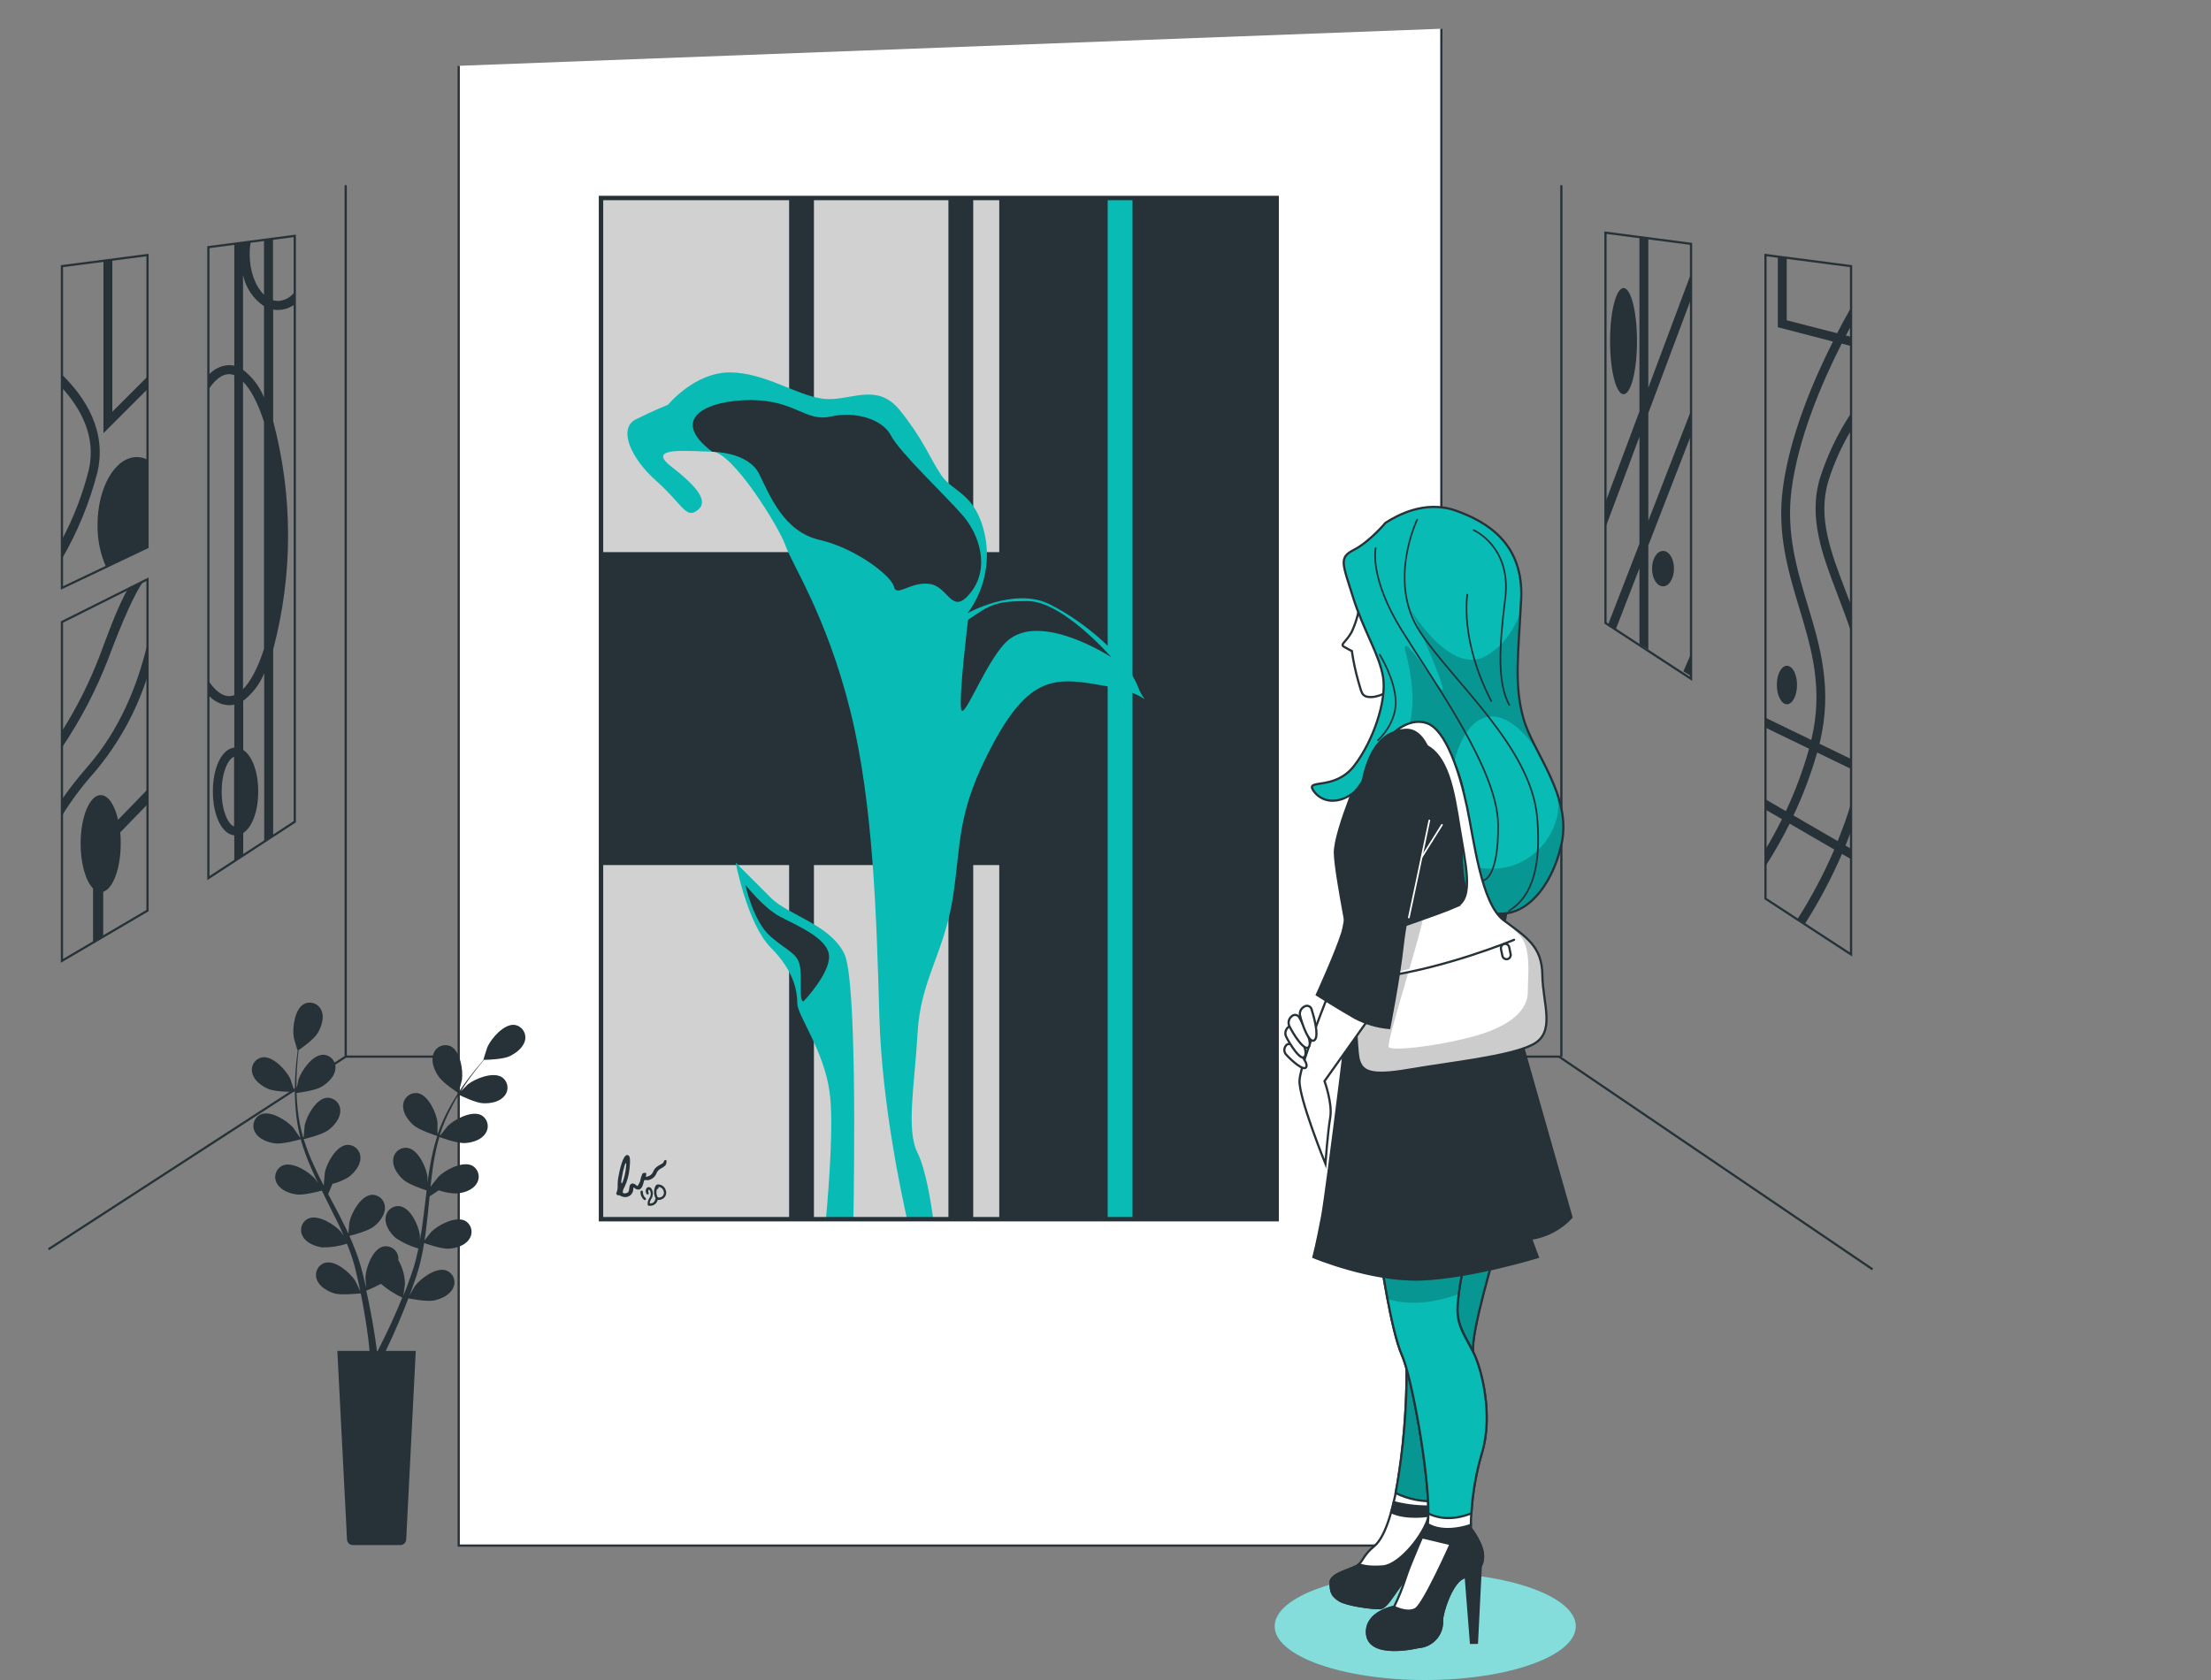<svg width="1000" height="760" viewBox="0 0 1000 760" fill="none" xmlns="http://www.w3.org/2000/svg">
<rect x="0" y="0" width="1000" height="760" fill="#808080" stroke="none"/>
<path d="M660.799 478H705.123L846.933 574.233" stroke="#263238" stroke-miterlimit="10"/>
<path d="M706.181 478V83.775" stroke="#263238" stroke-miterlimit="10"/>
<path d="M207.468 478H156.358L21.918 565.157" stroke="#263238" stroke-miterlimit="10"/>
<path d="M156.358 478V83.775" stroke="#263238" stroke-miterlimit="10"/>
<path d="M28.012 434.671L66.717 411.936V262.022L28.012 281.385V434.671Z" stroke="#263238" stroke-miterlimit="10"/>
<path d="M64.945 262.821L58.181 265.803C53.081 274.448 48.262 288.3 44.998 296.88C40.456 308.702 34.767 320.052 28.012 330.766V338.178C36.414 325.702 43.402 312.329 48.845 298.306C55.501 280.499 61.098 268.073 64.945 262.821Z" fill="#263238"/>
<path d="M45.56 359.681C40.546 359.681 36.462 369.514 36.462 381.638C36.462 390.801 38.796 398.645 42.081 401.93V426.329L46.684 423.325V403.443C51.136 402.017 54.593 392.832 54.593 381.681C54.593 379.93 54.593 378.245 54.334 376.602L66.652 363.917V357.217L53.405 370.854C51.892 364.176 48.953 359.681 45.56 359.681Z" fill="#263238"/>
<path d="M39.617 346.801C35.484 351.514 31.61 356.449 28.012 361.583V369.017C32.306 362.069 37.209 355.517 42.664 349.437C53.483 336.672 61.659 321.885 66.717 305.935V291.131C62.071 310.668 53.902 330.398 39.617 346.801Z" fill="#263238"/>
<path d="M94.249 397.219L133.321 371.74V106.705L94.249 111.805V397.219Z" stroke="#263238" stroke-miterlimit="10"/>
<path d="M125.779 140.223C128.504 140.197 131.148 139.295 133.321 137.651V132.032C132.448 133.236 131.318 134.23 130.014 134.944C128.71 135.657 127.263 136.073 125.779 136.16C124.994 136.159 124.214 136.036 123.467 135.793V107.915L119.404 108.433V133.308C115.514 129.59 112.921 122.718 112.921 115.003C112.915 113.068 113.089 111.136 113.439 109.233L105.962 110.206V165.443C105.197 165.262 104.414 165.167 103.628 165.162C101.854 165.235 100.114 165.672 98.515 166.445C96.917 167.218 95.494 168.311 94.335 169.657V176.14C97.318 171.667 100.495 169.246 103.628 169.246C104.426 169.261 105.216 169.415 105.962 169.7V314.493C105.215 314.771 104.425 314.918 103.628 314.925C100.495 314.925 97.318 312.505 94.335 308.053V314.536C95.494 315.882 96.917 316.975 98.515 317.748C100.114 318.521 101.854 318.958 103.628 319.031C104.414 319.025 105.197 318.931 105.962 318.75V338.2C100.408 338.74 96.28 347.082 96.28 358.038C96.28 368.995 100.408 377.359 105.962 377.899V389.59L110.003 386.932V376.84C114.045 374.182 116.789 367.007 116.789 358.038C116.789 349.07 114.045 341.917 110.003 339.259V317.021C114.221 313.785 117.496 309.479 119.49 304.552V380.816L123.553 378.18V293.768C132.543 259.951 132.543 224.372 123.553 190.555V140.05C124.288 140.179 125.033 140.237 125.779 140.223ZM105.876 373.858C103.369 373.058 100.257 367.223 100.257 358.103C100.257 348.984 103.369 343.17 105.876 342.371V373.858ZM119.404 293.53C116.681 302.023 113.396 308.269 109.917 311.77V172.639C113.396 176.14 116.681 182.386 119.404 190.879V293.53ZM119.404 179.771C117.41 174.843 114.134 170.538 109.917 167.301V124.361C111.114 130.135 114.518 135.214 119.404 138.516V179.771Z" fill="#263238"/>
<path d="M764.833 307.08L726.128 281.839V105.257L764.833 110.314V307.08Z" stroke="#263238" stroke-miterlimit="10"/>
<path d="M761.375 303.687L764.833 305.827V295.734L761.375 303.687Z" fill="#263238"/>
<path d="M741.494 245.965L727.295 282.574L730.775 284.713L741.494 257.073V291.369L745.513 293.854V246.721L764.833 196.865V185.735L745.513 235.592V186.859L764.833 135.209V123.734L745.513 175.384V107.807L741.494 107.266V186.124L726.128 227.185V238.66L741.494 197.6V245.965Z" fill="#263238"/>
<path d="M740.391 154.313C740.391 167.582 737.668 178.344 734.297 178.344C730.925 178.344 728.202 167.539 728.202 154.313C728.202 141.087 730.925 130.304 734.297 130.304C737.668 130.304 740.391 141.066 740.391 154.313Z" fill="#263238"/>
<path d="M757.118 257.246C757.118 261.568 754.957 265.242 752.169 265.242C749.381 265.242 747.198 261.654 747.198 257.246C747.198 252.837 749.36 249.228 752.169 249.228C754.978 249.228 757.118 252.815 757.118 257.246Z" fill="#263238"/>
<path d="M28.012 265.976L66.717 247.564V115.371L28.012 120.406V265.976Z" stroke="#263238" stroke-miterlimit="10"/>
<path d="M50.812 186.254V117.445L46.792 117.964V195.957L66.717 176.032V170.348L50.812 186.254Z" fill="#263238"/>
<path d="M28.012 169.462V175.427C36.397 184.612 43.702 197.513 40.136 212.662C37.376 223.608 33.306 234.18 28.012 244.149V252.794C35.118 240.556 40.513 227.402 44.047 213.7C48.499 194.682 38.191 179.403 28.012 169.462Z" fill="#263238"/>
<path d="M44.112 237.472C44.022 244.038 45.349 250.547 48.002 256.554L66.717 247.65V207.951C65.224 207.187 63.574 206.78 61.897 206.763C52.064 206.763 44.112 220.486 44.112 237.472Z" fill="#263238"/>
<path d="M837.207 431.775L798.502 406.533V115.371L837.207 120.406V431.775Z" stroke="#263238" stroke-miterlimit="10"/>
<path d="M837.207 139.142C835.349 142.406 833.188 146.317 830.897 150.747L808.098 144.891V116.624L804.078 116.084V148.025L829.017 154.508C819.919 172.574 809.351 197.578 806.326 221.177C803.711 241.578 808.789 258.477 813.716 274.837C819.422 293.746 824.76 311.575 819.227 334.742L798.502 324.693V329.166L818.212 338.718C815.503 348.403 811.99 357.843 807.709 366.942L798.502 361.604V366.251L805.958 370.573C803.495 375.543 800.966 380.082 798.502 384.231V391.838C802.489 385.627 806.139 379.207 809.438 372.604L829.622 384.317C824.897 395.306 819.288 405.894 812.852 415.977L816.202 418.138C822.673 407.994 828.324 397.349 833.101 386.306L837.207 388.683V383.993L834.679 382.524C835.543 380.363 836.386 378.201 837.207 376.04V363.42C835.479 369.298 833.317 375.089 831.156 380.492L811.166 368.887C815.51 359.711 819.088 350.191 821.864 340.426L837.186 347.838V343.365L822.923 336.449C829.039 311.878 823.225 292.406 817.542 273.583C812.744 257.635 807.773 241.167 810.28 221.588C813.284 198.183 823.938 173.244 832.972 155.437L837.186 156.518V152.368L834.852 151.763L837.186 147.441L837.207 139.142Z" fill="#263238"/>
<path d="M831.157 269.196C833.21 274.578 835.306 280.131 837.229 285.945V273.886L834.895 267.727C827.98 249.574 821.929 233.906 827.007 217.395C829.504 209.457 832.928 201.841 837.208 194.704V186.946C831.19 196.015 826.462 205.878 823.161 216.25C817.758 234.1 824.241 251.151 831.157 269.196Z" fill="#263238"/>
<path d="M812.766 309.825C812.766 304.984 810.713 301.18 808.184 301.18C805.656 301.18 803.625 305.092 803.625 309.825C803.625 314.558 805.678 318.599 808.184 318.599C810.691 318.599 812.766 314.687 812.766 309.825Z" fill="#263238"/>
<path d="M207.468 29.77V699.187H651.895V13" fill="white"/>
<path d="M207.468 29.77V699.187H651.895V13" stroke="#263238" stroke-miterlimit="10"/>
<path d="M577.402 89.567H271.825V551.542H577.402V89.567Z" fill="white"/>
<path opacity="0.18" d="M577.402 89.567H271.825V551.542H577.402V89.567Z" fill="black"/>
<path d="M577.402 89.567H452.448V551.542H577.402V89.567Z" fill="#263238" stroke="#263238" stroke-miterlimit="10"/>
<path d="M577.402 249.768H271.825V391.341H577.402V249.768Z" fill="#263238"/>
<path d="M512.202 89.567H500.986V551.542H512.202V89.567Z" fill="#09BBB5"/>
<path d="M368.123 89.567H356.906V551.542H368.123V89.567Z" fill="#263238"/>
<path d="M291.599 542.897C291.521 542.897 291.443 542.879 291.372 542.846C291.301 542.812 291.239 542.763 291.188 542.703C290.684 542.251 290.287 541.693 290.025 541.069C289.763 540.445 289.644 539.77 289.676 539.094C289.684 539.023 289.706 538.954 289.741 538.891C289.775 538.829 289.822 538.774 289.879 538.73C289.935 538.685 290 538.653 290.069 538.634C290.138 538.615 290.21 538.61 290.281 538.619C290.42 538.635 290.548 538.705 290.637 538.814C290.725 538.923 290.768 539.062 290.756 539.202C290.744 539.734 290.85 540.262 291.066 540.748C291.283 541.234 291.605 541.665 292.01 542.012C292.109 542.112 292.164 542.248 292.164 542.39C292.164 542.531 292.109 542.667 292.01 542.768C291.894 542.862 291.747 542.908 291.599 542.897Z" fill="#263238"/>
<path d="M294.279 545.469H293.349C293.237 545.444 293.136 545.384 293.059 545.299C292.981 545.214 292.932 545.108 292.917 544.994C292.833 543.957 293.1 542.922 293.674 542.055C293.953 541.678 294.151 541.247 294.255 540.789C294.359 540.332 294.367 539.857 294.279 539.397C294.063 538.532 293.739 538.251 293.566 538.208C293.393 538.165 293.458 538.208 293.371 538.208C293.256 538.416 293.195 538.651 293.195 538.889C293.195 539.127 293.256 539.361 293.371 539.57C293.433 539.699 293.443 539.848 293.398 539.984C293.354 540.121 293.259 540.235 293.133 540.304C293.068 540.337 292.997 540.356 292.925 540.361C292.852 540.365 292.779 540.355 292.711 540.331C292.642 540.307 292.579 540.269 292.526 540.22C292.472 540.171 292.429 540.111 292.399 540.045C292.162 539.674 292.036 539.243 292.036 538.802C292.036 538.362 292.162 537.931 292.399 537.56C292.54 537.362 292.736 537.21 292.962 537.122C293.189 537.034 293.436 537.013 293.674 537.063C294.084 537.063 294.819 537.538 295.208 539.072C295.321 539.66 295.317 540.265 295.194 540.851C295.072 541.438 294.834 541.994 294.495 542.487C294.133 543.056 293.905 543.698 293.825 544.367C295.403 544.497 295.986 543.805 296.461 542.379C296.487 542.312 296.525 542.251 296.575 542.199C296.624 542.148 296.683 542.106 296.748 542.077C296.813 542.048 296.883 542.032 296.955 542.03C297.026 542.028 297.097 542.04 297.164 542.066C297.23 542.091 297.292 542.13 297.343 542.179C297.395 542.228 297.437 542.287 297.466 542.352C297.495 542.417 297.511 542.487 297.513 542.559C297.515 542.63 297.503 542.701 297.477 542.768C297.323 543.511 296.924 544.181 296.344 544.671C295.764 545.16 295.037 545.442 294.279 545.469Z" fill="#263238"/>
<path d="M298.039 542.833C297.761 542.841 297.485 542.788 297.231 542.676C296.976 542.563 296.75 542.395 296.569 542.184C296.074 541.288 295.814 540.28 295.814 539.256C295.814 538.232 296.074 537.224 296.569 536.328C296.63 536.235 296.722 536.166 296.829 536.133C296.871 536.058 296.93 535.994 297.001 535.945C297.073 535.896 297.154 535.865 297.239 535.852C298.089 535.745 298.948 535.948 299.659 536.425C300.37 536.901 300.885 537.619 301.108 538.446C301.384 539.178 301.38 539.987 301.097 540.717C300.814 541.447 300.271 542.046 299.573 542.401C299.101 542.659 298.577 542.807 298.039 542.833ZM297.175 537.819C296.951 538.408 296.852 539.037 296.886 539.666C296.919 540.295 297.084 540.91 297.369 541.471C297.715 541.86 298.32 541.839 299.163 541.471C299.617 541.219 299.966 540.812 300.145 540.324C300.323 539.835 300.32 539.299 300.135 538.813C300.008 538.296 299.716 537.834 299.302 537.499C298.889 537.163 298.377 536.972 297.844 536.955C297.834 537.062 297.834 537.171 297.844 537.279C297.863 537.419 297.826 537.561 297.741 537.674C297.656 537.787 297.53 537.862 297.391 537.884C297.318 537.904 297.241 537.896 297.175 537.862V537.819Z" fill="#263238"/>
<path d="M283.538 541.471C282.714 541.624 281.864 541.526 281.096 541.19C280.746 540.988 280.377 540.822 279.994 540.693C279.627 540.693 279.432 540.953 279.043 540.456L278.805 540.131C278.676 539.959 278.654 539.742 278.805 539.656C279.198 538.704 279.389 537.681 279.367 536.652C279.322 535.115 279.453 533.578 279.756 532.071C280.167 529.758 281.701 522.194 283.798 522.519C284.77 522.67 285.245 523.664 284.748 528.418C284.493 531.463 283.687 534.435 282.371 537.192C281.883 537.903 281.633 538.751 281.658 539.613H281.788C282.177 539.959 282.825 539.959 283.646 539.613C284.467 539.267 284.446 538.619 284.619 537.452C284.792 536.285 284.9 535.744 285.678 535.464C286.456 535.183 287.212 535.701 287.839 536.241L288.228 536.566C288.401 536.566 288.941 535.701 289.438 534.621C289.438 534.621 289.438 534.621 289.697 533.583C289.849 532.712 290.125 531.868 290.519 531.076L290.756 530.731C291.189 530.595 291.645 530.551 292.096 530.601C292.19 530.662 292.262 530.752 292.301 530.857C292.34 530.962 292.344 531.077 292.312 531.185C292.312 531.401 292.161 531.746 292.118 531.941C292.075 532.135 292.118 532.352 292.334 532.373L292.917 532.2C293.479 532.075 294 531.812 294.434 531.435C294.868 531.057 295.201 530.578 295.403 530.039C295.84 528.985 296.596 528.094 297.564 527.489L299.725 526.236C300.222 525.933 300.157 524.982 300.784 524.788C301.994 524.399 301.324 526.776 300.978 527.187C300.233 527.872 299.387 528.44 298.471 528.872C297.766 529.327 297.221 529.992 296.915 530.774C296.623 531.522 296.154 532.188 295.548 532.715C294.942 533.241 294.217 533.614 293.436 533.799L293.09 533.908C292.514 533.78 291.916 533.78 291.34 533.908C290.908 535.744 290.475 537.646 289.179 538.1C288.793 538.177 288.394 538.159 288.017 538.046C287.64 537.933 287.297 537.729 287.018 537.452L286.801 537.257C286.65 537.149 286.477 537.257 286.434 537.495V537.862C286.428 538.535 286.243 539.195 285.897 539.772C285.551 540.349 285.058 540.824 284.467 541.147L283.538 541.471ZM283.257 526.733C283.257 525.825 282.955 525.998 282.544 527.122C281.996 528.83 281.585 530.579 281.312 532.352C280.988 534.145 280.967 534.383 280.967 534.383C280.967 535.572 281.247 535.658 281.68 534.534C282.42 532.507 282.9 530.394 283.106 528.245L283.257 526.733Z" fill="#263238"/>
<path d="M440.173 89.567H428.957V551.542H440.173V89.567Z" fill="#263238"/>
<path d="M514.644 310.56C509.328 297.29 490.743 281.363 474.816 273.389C458.888 265.414 437.645 277.387 437.645 277.387C441.274 272.478 443.854 266.875 445.226 260.927C446.598 254.979 446.732 248.812 445.619 242.81C441.621 222.906 431.01 222.906 425.694 214.932C420.378 206.957 417.741 199.004 407.109 185.735C396.476 172.466 384.547 181.737 372.532 180.419C360.516 179.101 345.972 168.468 330.045 168.468C314.117 168.468 302.167 183.077 302.167 183.077C302.167 183.077 295.532 185.735 287.558 189.712C279.583 193.688 284.9 207 296.85 217.59C308.801 228.179 310.119 234.878 315.436 230.859C320.752 226.839 315.436 220.248 303.485 210.955C291.534 201.663 312.778 204.321 322.07 204.321C331.363 204.321 352.606 238.898 355.264 246.808C357.923 254.717 373.85 278.662 384.482 321.149C395.115 363.636 396.433 415.415 397.751 460.539C398.875 498.919 407.671 540.153 410.286 551.65H422.107C420.94 543.006 418.563 528.742 415.018 521.611C409.702 511 413.679 491.075 415.018 467.173C416.358 443.272 426.969 431.342 430.946 406.123C434.922 380.903 432.264 367.612 449.531 335.758C466.798 303.903 478.9 306.626 501.375 310.56C511.079 312.288 515.855 314.882 517.756 316.438C516.464 314.624 515.418 312.648 514.644 310.56Z" fill="#09BBB5"/>
<path d="M373.547 551.693H385.974C386.406 526.538 387.465 442.645 381.846 431.386C375.211 418.095 356.626 414.097 348.652 406.166L332.725 390.217C332.725 390.217 338.041 418.095 348.652 428.728C359.263 439.36 360.603 448.631 360.603 453.947C360.603 459.264 372.597 475.191 375.168 493.776C377.156 507.175 374.931 536.393 373.547 551.693Z" fill="#09BBB5"/>
<path d="M322.135 204.364C322.135 204.364 338.386 204.364 343.357 214.413C348.327 224.462 354.551 240.54 370.738 244.258C386.924 247.975 403.154 260.444 404.321 265.415C405.488 270.385 411.777 262.929 420.486 264.161C429.195 265.393 430.449 279.094 439.158 267.9C447.867 256.705 442.896 241.794 435.419 233.15C427.942 224.505 406.806 204.537 403.003 197.081C399.199 189.625 386.838 185.887 375.643 188.437C364.449 190.987 359.479 180.981 339.575 180.981C319.671 180.981 302.167 189.323 322.135 204.364Z" fill="#263238"/>
<path d="M437.839 280.412C437.839 280.412 433.798 313.499 434.663 320.565C435.527 327.632 446.721 296.491 456.684 289.057C472.265 277.409 502.693 297.355 502.693 297.355C502.693 297.355 480.65 271.919 464.766 271.919C450.806 271.919 447.715 273.411 437.839 280.412Z" fill="#263238"/>
<path d="M363.477 452.953C363.477 452.953 375.514 440.354 374.952 432.315C374.39 424.276 360.04 418.57 352.585 414.551C345.129 410.531 337.111 400.223 337.111 400.223C337.111 400.223 340.591 416.842 348.587 423.714C356.583 430.586 360.624 431.17 361.769 436.918C362.915 442.667 361.186 453.58 363.477 452.953Z" fill="#263238"/>
<path d="M577.402 89.567H271.825V551.542H577.402V89.567Z" stroke="#263238" stroke-width="2" stroke-miterlimit="10"/>
<path d="M121.284 492.588C124.764 494.1 133.257 493.928 133.278 493.928C133.3 493.928 131.442 488.352 131.29 488.006C129.41 484.116 123.51 477.655 118.713 478.303C117.917 478.431 117.157 478.726 116.482 479.169C115.808 479.611 115.235 480.191 114.8 480.871C114.366 481.55 114.08 482.314 113.961 483.111C113.842 483.909 113.892 484.723 114.11 485.499C114.909 488.827 118.324 491.291 121.284 492.588Z" fill="#263238"/>
<path d="M207.338 494.468C207.338 494.468 208.894 488.806 208.938 488.438C209.543 484.116 208.181 475.472 203.816 473.311C203.081 472.983 202.286 472.814 201.482 472.813C200.677 472.812 199.882 472.98 199.147 473.306C198.411 473.632 197.753 474.108 197.213 474.705C196.674 475.301 196.265 476.004 196.014 476.768C194.826 479.988 196.317 483.943 198.175 486.645C200.12 489.929 207.338 494.468 207.338 494.468Z" fill="#263238"/>
<path d="M232.753 463.629C227.934 463.11 222.207 469.723 220.435 473.678C220.283 474.002 218.511 479.621 218.598 479.621C217.69 480.658 216.718 481.782 215.702 483.036C213.8 485.348 211.704 487.984 209.586 491.01C207.288 494.241 205.181 497.603 203.276 501.081C201.115 504.959 199.307 509.024 197.873 513.226C197.873 513.226 197.873 513.226 197.873 513.377C197.873 511.972 197.873 507.996 197.873 507.694C197.333 503.371 193.724 495.419 188.969 494.533C188.172 494.411 187.359 494.457 186.581 494.669C185.803 494.881 185.079 495.253 184.454 495.762C183.828 496.271 183.317 496.905 182.952 497.624C182.587 498.343 182.377 499.13 182.335 499.935C182.054 503.35 184.496 506.764 186.938 508.925C189.661 511.346 197.225 513.701 197.743 513.874C196.393 518.193 195.332 522.597 194.567 527.057C194.091 529.65 193.724 532.265 193.356 534.902C193.356 533.691 193.356 532.589 193.356 532.438C192.816 528.116 189.207 520.163 184.431 519.299C183.637 519.173 182.825 519.216 182.048 519.426C181.271 519.635 180.548 520.006 179.924 520.513C179.3 521.021 178.79 521.654 178.427 522.372C178.064 523.09 177.857 523.876 177.818 524.68C177.537 528.094 179.979 531.509 182.421 533.67C184.863 535.831 191.282 537.992 192.967 538.532C192.838 539.548 192.708 540.542 192.6 541.558C192.016 546.42 191.455 551.283 190.763 556.037C190.504 557.701 190.201 559.343 189.92 560.986C189.92 559.905 189.92 558.976 189.92 558.825C189.358 554.503 185.771 546.55 180.995 545.685C180.2 545.56 179.388 545.603 178.612 545.813C177.835 546.022 177.111 546.392 176.488 546.9C175.864 547.408 175.354 548.041 174.991 548.759C174.628 549.477 174.421 550.263 174.382 551.066C174.101 554.481 176.543 557.895 178.985 560.057C182.133 562.163 185.588 563.766 189.229 564.811C188.861 566.475 188.516 568.161 188.105 569.76C187.781 570.84 187.565 571.921 187.197 573.001L186.16 576.178C185.447 578.188 184.69 580.263 183.999 582.186C183.48 583.548 182.962 584.823 182.443 586.098C182.702 584.434 183.156 581.17 183.156 580.889C183.1 577.092 182.073 573.372 180.174 570.084C180.227 569.661 180.227 569.232 180.174 568.809C180.077 568.01 179.813 567.24 179.397 566.55C178.982 565.86 178.425 565.266 177.764 564.807C177.102 564.347 176.351 564.033 175.56 563.885C174.768 563.737 173.955 563.758 173.172 563.947C168.482 565.2 165.522 573.412 165.284 577.734C165.284 577.994 165.435 580.781 165.586 582.532C165.349 581.516 165.133 580.522 164.873 579.485C164.376 577.324 163.836 575.357 163.252 573.131L162.28 569.933C161.977 568.852 161.524 567.772 161.135 566.648C160.205 564.119 159.146 561.591 158.023 559.084C159.838 558.652 166.256 556.923 168.828 555.043C171.4 553.163 174.123 549.856 174.101 546.399C174.122 545.593 173.973 544.792 173.664 544.048C173.355 543.304 172.894 542.633 172.309 542.078C171.724 541.524 171.029 541.099 170.269 540.831C169.51 540.562 168.702 540.456 167.899 540.52C163.08 541.061 158.887 548.732 158.023 552.968C158.023 553.228 157.677 556.339 157.547 558.068C156.877 556.556 156.186 555.043 155.386 553.552C153.225 549.078 150.783 544.648 148.427 540.196L150.351 535.571C152.961 534.912 155.453 533.855 157.742 532.438C160.313 530.471 163.036 527.251 163.015 523.794C163.032 522.99 162.881 522.191 162.571 521.45C162.261 520.708 161.799 520.04 161.214 519.488C160.63 518.936 159.936 518.513 159.178 518.246C158.42 517.979 157.614 517.873 156.812 517.937C151.993 518.456 147.801 526.128 146.936 530.363C146.936 530.687 146.461 535.161 146.418 536.306C144.905 533.389 143.414 530.471 142.095 527.511C140.24 523.554 138.659 519.474 137.363 515.301C137.665 515.301 145.661 513.42 148.622 511.151C151.194 509.185 153.917 505.965 153.895 502.507C153.916 501.701 153.767 500.901 153.458 500.156C153.149 499.412 152.688 498.741 152.103 498.187C151.518 497.633 150.823 497.207 150.063 496.939C149.304 496.671 148.496 496.565 147.693 496.629C142.873 497.169 138.681 504.841 137.817 509.077C137.817 509.358 137.449 512.772 137.341 514.393H137.06C135.854 510.153 135.029 505.813 134.596 501.426C134.316 499.028 134.207 496.715 134.121 494.446C135.655 494.273 142.636 493.344 145.51 491.593C148.384 489.843 151.345 487.012 151.691 483.619C151.793 482.824 151.729 482.017 151.502 481.249C151.274 480.481 150.889 479.769 150.37 479.158C149.851 478.548 149.21 478.052 148.489 477.704C147.767 477.356 146.981 477.162 146.18 477.136C141.317 477.136 136.325 484.311 134.985 488.417C134.985 488.654 134.424 491.01 134.099 492.739C134.099 491.723 134.099 490.686 134.099 489.692C134.099 486.039 134.337 482.668 134.575 479.707C134.705 478.022 134.877 476.487 135.05 475.061C136.455 474.11 142.052 470.155 143.695 467.324C145.337 464.493 146.742 460.582 145.488 457.384C145.219 456.625 144.793 455.932 144.239 455.349C143.684 454.767 143.012 454.308 142.268 454.002C141.524 453.696 140.724 453.55 139.919 453.574C139.115 453.599 138.325 453.792 137.6 454.142C133.278 456.303 132.154 464.947 132.868 469.269C132.868 469.637 134.553 475.299 134.64 475.256C134.467 476.617 134.272 478.087 134.099 479.707C133.797 482.668 133.494 486.039 133.408 489.713C133.281 493.677 133.375 497.646 133.689 501.599C134.03 506.026 134.753 510.415 135.85 514.717V514.868C135.072 513.68 132.824 510.395 132.63 510.157C129.799 506.894 122.408 502.226 117.935 504.128C117.203 504.463 116.55 504.949 116.019 505.553C115.487 506.158 115.089 506.868 114.851 507.637C114.612 508.405 114.538 509.216 114.634 510.015C114.73 510.814 114.993 511.584 115.406 512.275C117.049 515.279 121.003 516.748 124.202 517.224C127.811 517.743 135.396 515.538 136.001 515.365C137.244 519.715 138.782 523.975 140.604 528.116C141.642 530.536 142.765 532.935 143.932 535.334C143.241 534.318 142.614 533.41 142.506 533.281C139.675 530.018 132.284 525.35 127.832 527.251C127.099 527.585 126.444 528.069 125.91 528.673C125.376 529.276 124.976 529.986 124.735 530.755C124.495 531.524 124.419 532.335 124.513 533.135C124.608 533.935 124.87 534.707 125.282 535.399C126.925 538.402 130.879 539.894 134.078 540.347C137.276 540.801 143.846 539.072 145.553 538.597L146.915 541.342C149.076 545.664 151.237 549.986 153.398 554.416C154.133 555.95 154.781 557.485 155.429 559.019C154.824 558.112 154.284 557.355 154.198 557.247C151.366 553.984 143.976 549.316 139.502 551.218C138.77 551.553 138.118 552.039 137.586 552.643C137.055 553.248 136.657 553.958 136.418 554.727C136.18 555.495 136.106 556.306 136.201 557.105C136.297 557.904 136.56 558.674 136.974 559.365C138.616 562.369 142.571 563.838 145.769 564.314C149.552 564.343 153.315 563.774 156.92 562.628C157.547 564.227 158.196 565.805 158.714 567.383C159.06 568.463 159.471 569.544 159.751 570.581L160.659 573.801C161.156 575.962 161.675 578.015 162.107 580.047C162.41 581.451 162.691 582.813 162.972 584.174C162.28 582.64 160.81 579.658 160.681 579.441C158.39 575.768 151.777 570.041 147.088 571.229C146.313 571.45 145.593 571.831 144.975 572.347C144.357 572.864 143.854 573.505 143.5 574.228C143.145 574.952 142.946 575.741 142.917 576.546C142.887 577.351 143.027 578.154 143.327 578.901C144.516 582.121 148.19 584.196 151.28 585.125C154.37 586.054 162.215 585.125 163.166 585.125C163.62 587.286 164.03 589.555 164.398 591.608C165.673 598.805 166.559 604.834 166.926 609.07C166.926 609.826 167.099 610.496 167.164 611.123H152.577L156.445 686.566L156.942 696.442C156.981 697.123 157.277 697.763 157.771 698.233C158.264 698.703 158.919 698.967 159.6 698.971H181.06C181.743 698.972 182.4 698.71 182.895 698.239C183.39 697.768 183.685 697.125 183.718 696.442L188.04 611.123H174.447C174.555 610.928 174.641 610.734 174.749 610.496C176.63 606.628 179.201 601.031 181.989 594.202C182.897 592.041 183.783 589.728 184.69 587.329C185.62 587.524 193.075 589.037 196.555 588.259C199.71 587.546 203.535 585.752 204.94 582.64C205.299 581.917 205.501 581.127 205.533 580.321C205.565 579.516 205.427 578.712 205.127 577.963C204.827 577.214 204.372 576.537 203.793 575.977C203.213 575.416 202.521 574.984 201.763 574.709C197.181 573.153 190.158 578.382 187.586 581.862C187.435 582.078 186.052 584.477 185.187 586.011C185.555 585.039 185.922 584.088 186.29 583.072C187.024 581.084 187.694 579.074 188.451 576.891C188.753 575.832 189.077 574.73 189.402 573.693C189.726 572.656 189.963 571.532 190.266 570.322C190.893 567.707 191.39 565.027 191.844 562.304C193.594 562.931 199.861 565.113 203.103 564.876C206.344 564.638 210.364 563.471 212.223 560.554C212.687 559.895 213.007 559.145 213.162 558.354C213.317 557.563 213.304 556.749 213.122 555.963C212.941 555.178 212.595 554.44 212.109 553.797C211.622 553.154 211.006 552.621 210.299 552.233C205.977 550.072 198.262 554.114 195.172 557.161C194.999 557.355 193.011 559.797 191.995 561.159C192.233 559.516 192.514 557.895 192.708 556.231C193.335 551.283 193.789 546.269 194.286 541.255L198.435 538.467C200.974 539.352 203.635 539.84 206.323 539.915C209.564 539.699 213.606 538.511 215.464 535.593C215.928 534.936 216.248 534.188 216.403 533.399C216.558 532.61 216.544 531.796 216.363 531.013C216.181 530.229 215.836 529.493 215.349 528.852C214.863 528.211 214.247 527.68 213.541 527.294C209.219 525.133 201.504 529.153 198.413 532.222C198.197 532.438 195.388 535.96 194.718 536.89C195.064 533.605 195.431 530.407 195.928 527.143C196.585 522.824 197.517 518.551 198.716 514.35C199.018 514.458 206.712 517.354 210.429 517.094C213.649 516.878 217.69 515.69 219.549 512.772C220.013 512.113 220.333 511.364 220.488 510.573C220.643 509.782 220.63 508.967 220.448 508.182C220.267 507.396 219.921 506.658 219.435 506.015C218.948 505.373 218.332 504.84 217.625 504.452C213.303 502.291 205.588 506.332 202.498 509.379C202.303 509.595 200.164 512.253 199.17 513.55L198.932 513.42C200.258 509.228 201.958 505.163 204.01 501.275C205.113 499.114 206.172 497.104 207.468 495.202C208.851 495.872 215.183 498.963 218.555 499.092C221.926 499.222 225.924 498.487 228.107 495.829C228.638 495.224 229.036 494.514 229.275 493.745C229.513 492.977 229.587 492.166 229.491 491.366C229.395 490.567 229.132 489.797 228.719 489.106C228.305 488.415 227.75 487.82 227.091 487.358C223.071 484.678 214.946 487.898 211.553 490.599C211.358 490.751 209.651 492.436 208.441 493.69C208.981 492.847 209.543 491.939 210.083 491.14C212.093 488.071 214.146 485.413 215.983 483.057C217.02 481.717 218.014 480.55 218.944 479.448C220.629 479.448 227.588 479.21 230.505 477.806C233.423 476.401 236.772 473.873 237.486 470.523C237.651 469.758 237.658 468.967 237.507 468.198C237.356 467.43 237.049 466.701 236.606 466.055C236.163 465.41 235.592 464.862 234.93 464.444C234.267 464.027 233.527 463.75 232.753 463.629ZM179.374 593.121C176.457 599.82 173.777 605.31 171.854 609.113L170.795 611.166H170.47C170.384 610.431 170.276 609.61 170.146 608.703C169.563 604.38 168.634 598.351 167.186 591.111C166.753 588.821 166.213 586.379 165.651 583.893C167.916 582.974 170.131 581.935 172.286 580.781C175.205 583.29 178.455 585.384 181.946 587.005C181.081 589.123 180.217 591.198 179.374 593.121Z" fill="#263238"/>
<path d="M644.612 760C682.22 760 712.708 749.115 712.708 735.688C712.708 722.261 682.22 711.376 644.612 711.376C607.004 711.376 576.516 722.261 576.516 735.688C576.516 749.115 607.004 760 644.612 760Z" fill="#09BBB5"/>
<path opacity="0.5" d="M644.612 760C682.22 760 712.708 749.115 712.708 735.688C712.708 722.261 682.22 711.376 644.612 711.376C607.004 711.376 576.516 722.261 576.516 735.688C576.516 749.115 607.004 760 644.612 760Z" fill="white"/>
<path d="M615.048 273.108C614.462 277.559 613.201 281.895 611.309 285.966C608.651 290.656 605.95 291.456 607.895 292.601C609.84 293.746 611.417 294.503 611.417 294.503C612.087 299.076 613.047 303.602 614.292 308.053C615.912 313.066 615.545 315.4 620.191 315.336C624.838 315.271 630.24 311.338 630.24 311.338C630.24 311.338 632.099 303.947 630.737 288.452C630.625 284.358 628.926 280.468 625.998 277.605C623.07 274.741 619.143 273.129 615.048 273.108Z" fill="white" stroke="#263238" stroke-miterlimit="10" stroke-linecap="round"/>
<path d="M638.345 566.994C636.666 583.326 635.945 599.742 636.184 616.158C636.529 644.771 632.229 690.716 621.532 699.468C617.015 703.185 616.734 705.476 614.616 707.659C612.498 709.841 601.65 711.592 601.758 715.914C601.866 720.236 602.492 721.835 605.756 723.953C609.019 726.071 620.235 727.562 624.017 727.519C627.799 727.476 631.473 717.708 637.869 712.24C644.266 706.773 652.997 703.877 653.926 699.641C655.461 693.158 651.765 687.042 649.95 682.936C646.06 673.816 661.49 655.274 665.077 646.586C668.665 637.899 667.995 619.551 666.288 612.009C664.58 604.467 676.531 564.897 676.531 564.897L638.345 566.994Z" fill="white" stroke="#263238" stroke-miterlimit="10" stroke-linecap="round"/>
<path d="M601.801 715.914C601.801 720.236 602.536 721.835 605.799 723.953C609.062 726.071 620.278 727.562 624.06 727.519C627.842 727.476 631.516 717.708 637.913 712.24C644.309 706.773 653.04 703.877 653.969 699.641C655.504 693.158 651.808 687.042 649.993 682.936C649.781 682.438 649.636 681.915 649.561 681.38C643.115 681.802 636.644 681.189 630.392 679.565C630.032 681.149 629.643 682.662 629.225 684.103C636.184 687.409 646.254 685.68 646.254 685.68C644.093 694.325 633.007 707.983 625.465 708.609C617.923 709.236 614.659 707.659 614.659 707.659C612.52 709.841 601.736 711.592 601.801 715.914Z" fill="#263238" stroke="#263238" stroke-miterlimit="10" stroke-linecap="round"/>
<path d="M645.714 701.413L648.005 729.313L650.447 729.291L652.046 699.468L645.714 701.413Z" fill="#263238" stroke="#263238" stroke-miterlimit="10" stroke-linecap="round"/>
<path d="M638.345 566.994C636.666 583.326 635.945 599.742 636.184 616.158C636.437 636.023 634.779 655.867 631.235 675.415C636.851 678.185 643.095 679.437 649.345 679.046C649.799 669.256 661.965 654.172 665.164 646.629C668.838 637.985 668.081 619.594 666.374 612.052C664.667 604.51 676.618 564.941 676.618 564.941L638.345 566.994Z" fill="#09BBB5"/>
<path opacity="0.2" d="M638.345 566.994C636.666 583.326 635.945 599.742 636.184 616.158C636.437 636.023 634.779 655.867 631.235 675.415C636.851 678.185 643.095 679.437 649.345 679.046C649.799 669.256 661.965 654.172 665.164 646.629C668.838 637.985 668.081 619.594 666.374 612.052C664.667 604.51 676.618 564.941 676.618 564.941L638.345 566.994Z" fill="black"/>
<path d="M638.345 566.994C636.666 583.326 635.945 599.742 636.184 616.158C636.437 636.023 634.779 655.867 631.235 675.415C636.851 678.185 643.095 679.437 649.345 679.046C649.799 669.256 661.965 654.172 665.164 646.629C668.838 637.985 668.081 619.594 666.374 612.052C664.667 604.51 676.618 564.941 676.618 564.941L638.345 566.994Z" stroke="#263238" stroke-miterlimit="10" stroke-linecap="round"/>
<path d="M624.319 568.247C624.319 568.247 629.052 601.657 634.044 612.938C639.036 624.219 647.724 674.335 645.757 689.462C645.757 689.462 637.329 708.458 635.773 713.883C634.323 718.317 632.576 722.649 630.543 726.849C630.543 726.849 618.139 729.14 618.268 738.324C618.398 750.751 641.543 745.067 641.543 745.067C644.544 744.878 647.349 743.511 649.348 741.266C651.347 739.02 652.379 736.075 652.219 733.073C652.219 729.291 656.325 716.822 661.166 714.055C666.007 711.289 670.307 710.706 670.761 704.763C671.215 698.82 665.207 691.342 665.207 691.342C665.307 679.808 666.987 668.341 670.199 657.262C675.407 640.47 670.199 619.465 666.417 611.879C662.635 604.294 659.264 600.08 659.178 592.43C659.091 584.779 662.679 568.658 662.679 568.658C662.679 568.658 631.343 568.701 624.319 568.247Z" fill="white" stroke="#263238" stroke-miterlimit="10" stroke-linecap="round"/>
<path d="M659.177 592.667C659.177 585.103 662.678 568.895 662.678 568.895C662.678 568.895 631.343 568.723 624.319 568.269C624.319 568.269 629.052 601.679 634.044 612.96C638.604 623.247 646.211 665.82 646.038 684.708C649.28 686.329 656.065 688.382 665.488 684.6C666.036 675.365 667.631 666.223 670.242 657.349C675.45 640.557 670.242 619.551 666.46 611.966C662.678 604.38 659.264 600.231 659.177 592.667Z" fill="#09BBB5"/>
<path opacity="0.2" d="M659.739 585.406C660.733 577.734 662.678 568.917 662.678 568.917C662.678 568.917 631.343 568.744 624.319 568.29C624.319 568.29 625.616 577.324 627.539 587.589C634.044 589.728 644.698 590.852 659.739 585.406Z" fill="black"/>
<path d="M659.177 592.667C659.177 585.103 662.678 568.895 662.678 568.895C662.678 568.895 631.343 568.723 624.319 568.269C624.319 568.269 629.052 601.679 634.044 612.96C638.604 623.247 646.211 665.82 646.038 684.708C649.28 686.329 656.065 688.382 665.488 684.6C666.036 675.365 667.631 666.223 670.242 657.349C675.45 640.557 670.242 619.551 666.46 611.966C662.678 604.38 659.264 600.231 659.177 592.667Z" stroke="#263238" stroke-miterlimit="10" stroke-linecap="round"/>
<path d="M662.743 710.857L665.293 743.208L667.995 743.165L669.724 708.631L662.743 710.857Z" fill="#263238" stroke="#263238" stroke-miterlimit="10" stroke-linecap="round"/>
<path d="M665.229 689.894C651.916 694.217 645.779 689.462 645.779 689.462L645.282 690.586C644.806 691.645 644.072 693.352 643.121 695.448L656.087 698.517C656.087 698.517 644.007 725.66 640.246 727.865C636.486 730.069 630.522 726.914 630.522 726.914C630.522 726.914 618.117 729.205 618.247 738.389C618.376 750.815 641.521 745.132 641.521 745.132C644.524 744.937 647.329 743.566 649.327 741.317C651.326 739.067 652.357 736.121 652.197 733.116C652.197 729.356 656.303 716.886 661.144 714.12C665.985 711.354 670.285 710.77 670.739 704.827C671.193 698.885 665.185 691.407 665.185 691.407C665.185 691.407 665.207 690.845 665.229 689.894Z" fill="#263238" stroke="#263238" stroke-miterlimit="10" stroke-linecap="round"/>
<path d="M617.49 344.035C617.49 344.035 603.616 375.651 603.746 385.744C603.875 395.836 612.023 433.72 612.066 437.891C612.109 442.061 600.202 538.338 597.976 550.267C595.75 562.196 594.042 568.701 594.042 568.701C594.042 568.701 620.3 579.679 642.84 578.815C665.38 577.95 695.549 568.679 695.549 568.679L692.48 560.402C699.505 559.355 705.958 555.93 710.763 550.699L683.511 454.855C683.511 454.855 678.541 437.696 679.578 424.038C680.615 410.38 691.464 375.219 686.407 350.367C681.35 325.514 658.81 324.563 645.174 327.113C631.537 329.663 620.948 335.088 617.49 344.035Z" fill="#263238" stroke="#263238" stroke-miterlimit="10" stroke-linecap="round"/>
<path d="M626.653 236.499C626.653 236.499 619.392 245.144 612.433 248.688C605.475 252.232 607.074 254.587 611.915 270.039C616.756 285.491 623.865 295.972 625.551 306.367C627.237 316.762 621.229 335.131 612.433 346.477C603.638 357.822 590.39 352.182 593.956 357.563C597.522 362.944 604.891 364.046 611.807 358.903C618.722 353.76 626.199 328.475 638.215 327.546C650.231 326.616 658.702 344.186 661.555 356.569C664.407 368.952 654.899 404.437 670.199 411.374C687.963 419.413 701.989 401.584 706.311 381.551C710.979 359.94 693.344 340.491 689.022 324.996C684.7 309.501 686.731 296.318 687.985 271.077C689.238 245.835 672.447 235.959 658.4 230.988C644.353 226.018 631.667 233.322 626.653 236.499Z" fill="#09BBB5"/>
<g opacity="0.2">
<path d="M638.215 327.546C646.751 326.897 653.494 335.585 657.665 345.115C660.28 333.597 666.547 323.504 675.537 324.131C682.949 324.607 690.47 331.954 696.024 340.815C693.181 335.776 690.822 330.48 688.979 324.996C684.894 310.84 686.364 298.544 687.617 277.214C685.11 283.913 680.464 292.104 671.971 296.815C655.957 305.719 638.15 276.047 638.15 276.047C638.15 276.047 649.431 300.381 652.392 310.473C655.352 320.565 632.207 281.385 635.773 295.043C638.647 306.043 639.965 317.41 637.588 327.632L638.215 327.546Z" fill="black"/>
<path d="M704.668 362.814C706.376 376.429 690.168 400.85 661.274 390.563C661.62 400.093 663.608 408.478 670.264 411.482C688.028 419.521 702.054 401.692 706.376 381.659C708.429 372.086 706.16 362.944 702.594 354.408C703.573 357.131 704.268 359.948 704.668 362.814Z" fill="black"/>
</g>
<path d="M626.653 236.499C626.653 236.499 619.392 245.144 612.433 248.688C605.475 252.232 607.074 254.587 611.915 270.039C616.756 285.491 623.865 295.972 625.551 306.367C627.237 316.762 621.229 335.131 612.433 346.477C603.638 357.822 590.39 352.182 593.956 357.563C597.522 362.944 604.891 364.046 611.807 358.903C618.722 353.76 626.199 328.475 638.215 327.546C650.231 326.616 658.702 344.186 661.555 356.569C664.407 368.952 654.899 404.437 670.199 411.374C687.963 419.413 701.989 401.584 706.311 381.551C710.979 359.94 693.344 340.491 689.022 324.996C684.7 309.501 686.731 296.318 687.985 271.077C689.238 245.835 672.447 235.959 658.4 230.988C644.353 226.018 631.667 233.322 626.653 236.499Z" stroke="#263238" stroke-miterlimit="10" stroke-linecap="round"/>
<path d="M622.18 247.953C622.18 247.953 619.176 261.308 634.044 285.21C648.912 309.112 677.266 348.119 677.568 372.842C677.871 397.565 670.891 398.278 670.891 398.278" stroke="#263238" stroke-width="0.75" stroke-miterlimit="10" stroke-linecap="round"/>
<path d="M640.981 235.051C640.981 235.051 627.366 263.145 642.213 285.75C657.059 308.355 692.306 337.789 695.202 369.449C698.098 401.109 687.444 408.867 682.409 412.087" stroke="#263238" stroke-width="0.75" stroke-miterlimit="10" stroke-linecap="round"/>
<path d="M663.651 269.024C663.651 269.024 660.085 289.338 674.456 317.086" stroke="#263238" stroke-width="0.75" stroke-miterlimit="10" stroke-linecap="round"/>
<path d="M666.46 239.806C666.46 239.806 683.749 247.218 680.788 270.709C677.828 294.2 677.439 309.436 682.625 318.88" stroke="#263238" stroke-width="0.75" stroke-miterlimit="10" stroke-linecap="round"/>
<path d="M624.016 296.123C624.016 296.123 631.126 307.448 631.256 317.583C631.386 327.719 623.217 334.872 623.217 334.872" stroke="#263238" stroke-width="0.75" stroke-miterlimit="10" stroke-linecap="round"/>
<path d="M697.58 441.024C697.429 428.058 690.254 423.887 680.075 416.301C669.897 408.716 666.633 379.822 663.5 365.019C660.366 350.215 654.121 329.944 645.174 327.092C636.227 324.239 628.642 333.229 628.642 333.229C607.766 375.025 613.06 471.711 614.335 478.216C615.61 484.721 619.198 487.055 637.545 483.878C655.893 480.702 682.582 478 693.215 472.533C703.847 467.065 697.731 454.077 697.58 441.024ZM658.681 410.034C650.404 413.686 626.264 421.682 626.264 421.682L617.361 421.79C617.361 421.79 617.944 372.518 621.921 356.958C625.897 341.398 631.127 332.516 643.056 336.514C654.985 340.512 657.557 358.319 660.128 374.311C662.7 390.303 666.914 406.36 658.637 410.034H658.681Z" fill="white"/>
<path opacity="0.2" d="M682.841 418.333C684.077 419.867 685.421 421.311 686.861 422.655C692.804 427.993 691.01 441.046 691.01 448.761C691.01 456.476 683.9 464.191 666.093 468.945C648.286 473.7 629.354 475.429 628.101 473.7C626.848 471.971 640.7 429.268 643.596 415.718C634.952 418.808 626.134 421.682 626.134 421.682L617.231 421.79C617.231 421.79 617.382 408.327 618.117 393.264C616.971 395.252 615.632 397.932 614.162 401.195C611.396 438.431 613.579 474.326 614.335 478.216C615.61 484.7 619.197 487.055 637.545 483.878C655.893 480.702 682.582 478 693.215 472.533C703.847 467.065 697.731 454.077 697.537 441.024C697.45 429.181 691.529 424.73 682.841 418.333Z" fill="black"/>
<path d="M697.58 441.024C697.429 428.058 690.254 423.887 680.075 416.301C669.897 408.716 666.633 379.822 663.5 365.019C660.366 350.215 654.121 329.944 645.174 327.092C636.227 324.239 628.642 333.229 628.642 333.229C607.766 375.025 613.06 471.711 614.335 478.216C615.61 484.721 619.198 487.055 637.545 483.878C655.893 480.702 682.582 478 693.215 472.533C703.847 467.065 697.731 454.077 697.58 441.024ZM658.681 410.034C650.404 413.686 626.264 421.682 626.264 421.682L617.361 421.79C617.361 421.79 617.944 372.518 621.921 356.958C625.897 341.398 631.127 332.516 643.056 336.514C654.985 340.512 657.557 358.319 660.128 374.311C662.7 390.303 666.914 406.36 658.637 410.034H658.681Z" stroke="#263238" stroke-miterlimit="10" stroke-linecap="round"/>
<path d="M684.786 425.162C684.786 425.162 653.624 438.128 624.146 441.975L684.786 425.162Z" fill="white"/>
<path d="M684.786 425.162C684.786 425.162 653.624 438.128 624.146 441.975" stroke="#263238" stroke-miterlimit="10" stroke-linecap="round"/>
<path d="M678.865 429.333L679.513 432.423C679.573 432.691 679.69 432.944 679.855 433.163C680.021 433.382 680.232 433.564 680.473 433.695C680.715 433.826 680.982 433.904 681.256 433.923C681.531 433.942 681.806 433.902 682.063 433.806C682.482 433.642 682.829 433.335 683.042 432.939C683.256 432.543 683.323 432.085 683.23 431.645L682.604 428.533C682.549 428.244 682.428 427.971 682.249 427.737C682.071 427.504 681.84 427.315 681.575 427.187C681.31 427.058 681.019 426.994 680.724 426.999C680.43 427.004 680.141 427.078 679.881 427.215C679.496 427.4 679.186 427.711 679.001 428.096C678.817 428.48 678.769 428.917 678.865 429.333Z" fill="white" stroke="#263238" stroke-miterlimit="10" stroke-linecap="round"/>
<path d="M601.52 448.091C601.52 448.091 588.251 480.896 587.754 488.633C587.257 496.369 599.467 526.473 599.467 526.473C599.467 526.473 600.504 512.21 601.628 505.684C602.752 499.157 599.057 489.087 599.057 489.087L621.208 457.902L601.52 448.091Z" fill="white" stroke="#263238" stroke-miterlimit="10" stroke-linecap="round"/>
<path d="M584.339 472.792C584.143 472.595 583.904 472.446 583.641 472.357C583.378 472.267 583.098 472.239 582.823 472.274C582.547 472.31 582.283 472.408 582.052 472.561C581.82 472.715 581.627 472.919 581.487 473.159C581.097 473.693 580.887 474.336 580.887 474.996C580.887 475.657 581.097 476.3 581.487 476.833C583.432 479.124 590.239 485.478 590.909 482.387C591.384 480.14 586.803 475.191 584.339 472.792Z" fill="white" stroke="#263238" stroke-miterlimit="10" stroke-linecap="round"/>
<path d="M585.982 465.099C585.815 464.832 585.593 464.606 585.331 464.434C585.068 464.262 584.771 464.15 584.46 464.105C584.15 464.059 583.833 464.082 583.532 464.172C583.231 464.261 582.954 464.415 582.718 464.623C582.123 465.092 581.691 465.738 581.485 466.468C581.279 467.198 581.31 467.975 581.573 468.686C583.021 471.82 588.64 480.896 590.217 477.741C591.557 475.385 587.97 468.535 585.982 465.099Z" fill="white" stroke="#263238" stroke-miterlimit="10" stroke-linecap="round"/>
<path d="M587.624 460.236C587.461 459.944 587.233 459.695 586.957 459.506C586.681 459.317 586.366 459.195 586.035 459.149C585.704 459.103 585.367 459.134 585.05 459.24C584.733 459.346 584.446 459.525 584.209 459.761C583.594 460.244 583.148 460.911 582.938 461.666C582.728 462.42 582.765 463.221 583.042 463.953C584.533 467.195 590.368 476.639 592.119 473.354C593.437 470.869 589.677 463.802 587.624 460.236Z" fill="white" stroke="#263238" stroke-miterlimit="10" stroke-linecap="round"/>
<path d="M593.2 456.541C593.104 456.222 592.936 455.929 592.709 455.686C592.482 455.442 592.201 455.255 591.889 455.137C591.578 455.02 591.243 454.977 590.912 455.01C590.581 455.044 590.261 455.153 589.979 455.33C589.278 455.676 588.702 456.234 588.334 456.924C587.966 457.614 587.823 458.402 587.926 459.177C588.683 462.678 592.249 473.159 594.734 470.328C596.506 468.232 594.431 460.495 593.2 456.541Z" fill="white" stroke="#263238" stroke-miterlimit="10" stroke-linecap="round"/>
<path d="M649.625 353.738C649.625 353.738 647.464 329.426 635.708 330.161C626.739 330.722 619.759 336.881 616.388 352.96C613.017 369.038 609.905 412.973 607.117 421.92C604.329 430.867 595.577 450.014 595.577 450.014C595.577 450.014 605.734 456.497 612.865 460.495C617.671 463.042 622.941 464.592 628.36 465.055C628.36 465.055 632.834 442.45 634.433 427.582C636.032 412.714 645.584 366.921 647.399 366.294" fill="#263238"/>
<path d="M649.625 353.738C649.625 353.738 647.464 329.426 635.708 330.161C626.739 330.722 619.759 336.881 616.388 352.96C613.017 369.038 609.905 412.973 607.117 421.92C604.329 430.867 595.577 450.014 595.577 450.014C595.577 450.014 605.734 456.497 612.865 460.495C617.671 463.042 622.941 464.592 628.36 465.055C628.36 465.055 632.834 442.45 634.433 427.582C636.032 412.714 645.584 366.921 647.399 366.294" stroke="#263238" stroke-miterlimit="10" stroke-linecap="round"/>
<path d="M637.199 415.069C637.199 415.069 645.52 376.062 646.471 371.156" stroke="white" stroke-width="0.75" stroke-miterlimit="10" stroke-linecap="round"/>
<path d="M643.056 387.689L652.176 373.144" stroke="white" stroke-width="0.75" stroke-miterlimit="10" stroke-linecap="round"/>
</svg>
